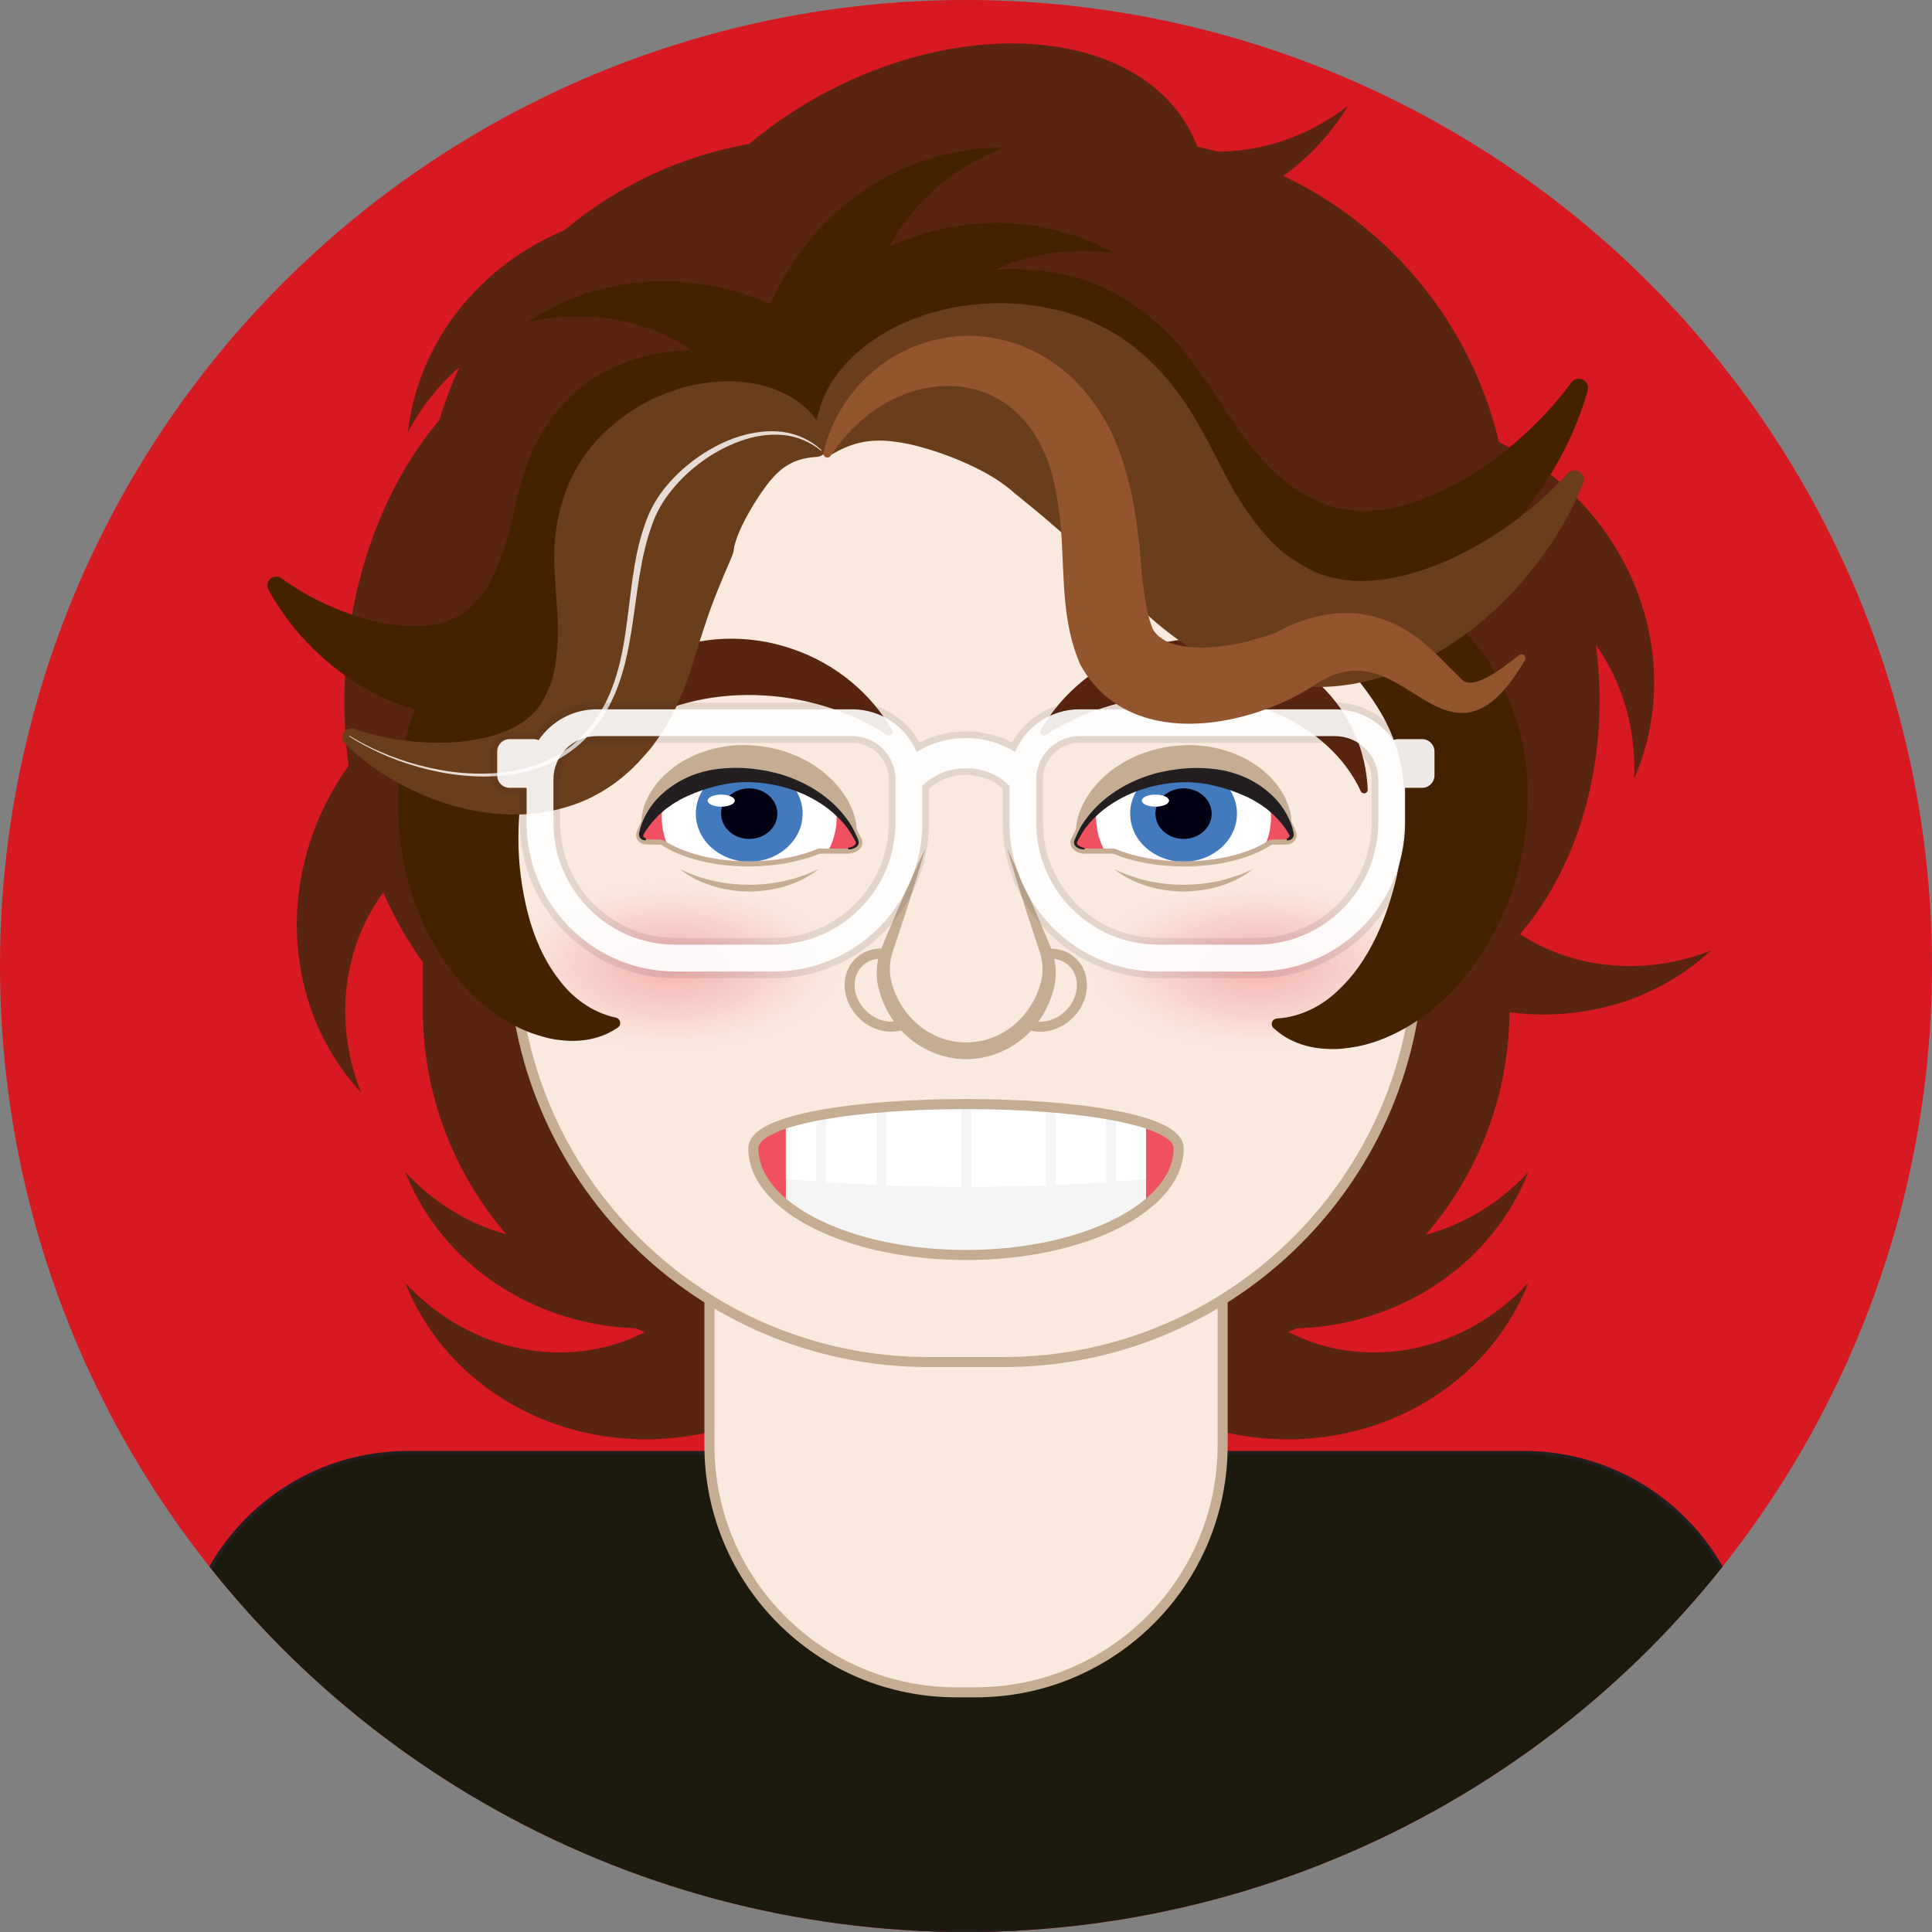 <?xml version="1.0" encoding="utf-8"?>
<!-- Generator: Adobe Illustrator 25.1.0, SVG Export Plug-In . SVG Version: 6.00 Build 0)  -->
<svg version="1.1" xmlns="http://www.w3.org/2000/svg" xmlns:xlink="http://www.w3.org/1999/xlink" x="0px" y="0px"
	 viewBox="0 0 576 576" style="enable-background:new 0 0 576 576;" xml:space="preserve">
<rect x="0" y="0" width="576" height="576" fill="#808080" stroke="none"/>
<style type="text/css">
	.st0{fill:#D71921;}
	.st1{fill:#5A2510;}
	.st2{clip-path:url(#SVGID_2_);fill:#1C1A0D;stroke:#231F20;stroke-miterlimit:10;}
	.st3{fill:#F9E9DE;stroke:#C5AD94;stroke-width:3;stroke-miterlimit:10;}
	.st4{fill:#F05161;}
	.st5{clip-path:url(#SVGID_4_);fill:#F5F5F6;}
	.st6{opacity:0.35;fill:url(#SVGID_5_);}
	.st7{opacity:0.35;fill:url(#SVGID_6_);}
	.st8{fill:#C5AD94;}
	.st9{fill:none;stroke:#C5AD94;stroke-width:3;stroke-miterlimit:10;}
	.st10{fill:#F9E9DE;}
	.st11{clip-path:url(#SVGID_8_);fill:#FFFFFF;}
	.st12{clip-path:url(#SVGID_10_);fill:#4379BD;}
	.st13{fill:#000012;}
	.st14{fill:#FFFFFF;}
	.st15{fill:#231F20;}
	.st16{clip-path:url(#SVGID_12_);fill:#FFFFFF;}
	.st17{clip-path:url(#SVGID_14_);fill:#4379BD;}
	.st18{fill:none;}
	.st19{clip-path:url(#SVGID_16_);}
	.st20{fill:none;stroke:#F5F5F6;stroke-width:3;stroke-miterlimit:10;}
	.st21{fill:#442200;}
	.st22{fill:#6A3D1B;}
	.st23{fill:#E6DBD5;}
	.st24{opacity:0.9;}
	.st25{opacity:0.1;}
	.st26{fill:#92552E;}
</style>
<g id="Layer_1">
	<circle class="st0" cx="288" cy="288" r="288"/>
</g>
<g id="Hair_Backing_Flat">
	<path class="st1" d="M483.92,287.99c-8.59-0.27-16.78-2.31-23.96-5.7c-2.38-1.12-4.63-2.4-6.77-3.79
		c14.53-16.94,23.71-41.87,23.71-69.66c0-5.67-0.38-11.21-1.11-16.6c2.91,4.12,5.38,8.71,7.26,13.66
		c3.06,8.02,4.55,17.01,4.14,26.26c3.73-8.46,5.88-18,5.97-27.92c0.11-9.92-1.84-20.18-5.88-29.95
		c-4.05-9.76-10.21-19.01-18.25-26.89c-6.32-6.21-13.84-11.51-22.13-15.61c-8.32-35.15-32.36-64.22-64.3-79.36
		c8.01-5.77,14.54-12.99,19.29-20.88c-7.33,5.66-15.53,9.61-23.86,11.73c-5.03,1.29-10.1,1.9-15.05,1.92
		c-1.99-0.54-3.99-1.02-6.02-1.46c-0.52-1.35-1.08-2.69-1.74-4c-15.05-29.66-62.95-35.59-106.98-13.25
		c-9.25,4.7-17.58,10.27-24.86,16.42c-20.75,3.66-39.62,12.74-55.11,25.73c-6.4,2.69-12.33,6.12-17.64,10.17
		c-8.41,6.4-15.25,14.3-20.14,22.93c-4.91,8.62-7.85,17.95-8.88,27.14c3.99-7.61,9.28-14.17,15.35-19.4
		c-2.35,5.06-4.35,10.32-5.97,15.73c-17.36,20.61-28.3,50.61-28.3,84.01c0,6.51,0.42,12.88,1.22,19.09
		c-2.59,3.63-4.88,7.43-6.82,11.33c-5.03,10.07-7.82,20.83-8.46,31.37c-0.64,10.55,0.89,20.89,4.23,30.23
		c3.33,9.35,8.48,17.66,14.77,24.44c-3.41-8.61-4.94-17.59-4.67-26.17c0.26-8.59,2.28-16.78,5.66-23.97c1.6-3.4,3.5-6.57,5.64-9.47
		c3.32,7.54,7.29,14.53,11.79,20.82v13.94c0,25.65,9.37,49.1,24.87,67.14c-2.86-0.79-5.7-1.79-8.49-3.02
		c-7.86-3.46-15.3-8.71-21.6-15.5c3.4,8.6,8.68,16.83,15.68,23.87c6.98,7.04,15.65,12.87,25.45,16.85
		c8.51,3.46,17.87,5.5,27.56,5.85c0.9,0.38,1.81,0.74,2.72,1.09c-1.14,0.59-2.3,1.16-3.5,1.68c-6.67,2.88-14.29,4.47-22.24,4.42
		c-7.94-0.05-16.21-1.76-24.07-5.23c-7.86-3.46-15.3-8.71-21.6-15.5c3.4,8.6,8.68,16.83,15.68,23.87
		c6.98,7.04,15.65,12.87,25.45,16.85c9.79,3.98,20.7,6.09,31.95,5.9c11.25-0.17,22.82-2.7,33.65-7.51l-6.91-10.98
		c20.53,11.23,43.35,17.51,67.41,17.51c24.27,0,47.29-6.39,67.96-17.81l-7.11,11.29c10.84,4.81,22.41,7.34,33.65,7.51
		c11.25,0.19,22.17-1.93,31.95-5.9c9.79-3.98,18.46-9.81,25.45-16.85c7-7.04,12.28-15.27,15.68-23.87
		c-6.3,6.79-13.74,12.04-21.6,15.5c-7.86,3.47-16.12,5.17-24.07,5.23c-7.95,0.05-15.57-1.54-22.24-4.42
		c-1.25-0.54-2.46-1.14-3.65-1.76c0.83-0.32,1.66-0.65,2.48-0.99c9.83-0.31,19.33-2.37,27.95-5.87c9.79-3.98,18.46-9.81,25.45-16.85
		c7-7.04,12.28-15.27,15.68-23.87c-6.3,6.79-13.74,12.04-21.6,15.5c-2.95,1.3-5.95,2.35-8.97,3.17
		c15.38-17.84,24.75-41.01,24.97-66.36c1.78,0.23,3.57,0.43,5.34,0.54c10.55,0.65,20.89-0.85,30.23-4.18
		c9.35-3.31,17.68-8.45,24.46-14.73C501.48,286.76,492.51,288.28,483.92,287.99z"/>
</g>
<g id="Layer_2">
	<g>
		<defs>
			<circle id="SVGID_1_" cx="288" cy="288" r="288"/>
		</defs>
		<clipPath id="SVGID_2_">
			<use xlink:href="#SVGID_1_"  style="overflow:visible;"/>
		</clipPath>
		<path class="st2" d="M121.65,433.08h332.69c37.36,0,67.65,30.29,67.65,67.65v7.62c0,37.36-30.29,67.65-67.65,67.65H121.65
			C84.29,576,54,545.71,54,508.35v-7.62C54,463.37,84.29,433.08,121.65,433.08z"/>
	</g>
	<path class="st3" d="M290.9,504.54h-5.79c-40.65,0-73.6-32.95-73.6-73.6v-56.36h153v56.36C364.5,471.59,331.55,504.54,290.9,504.54
		z"/>
	<path class="st3" d="M299.15,406.08h-22.31c-68.4,0-123.85-55.45-123.85-123.85v-82.79c0-74.31,60.24-134.55,134.55-134.55h0.91
		c74.31,0,134.55,60.24,134.55,134.55v82.79C423,350.63,367.55,406.08,299.15,406.08z"/>
	<g>
		<path class="st4" d="M351.4,342.34c0,17.57-28.39,31.82-63.4,31.82s-63.4-14.25-63.4-31.82
			C224.6,324.77,351.4,324.77,351.4,342.34z"/>
	</g>
	<g>
		<defs>
			<path id="SVGID_3_" d="M351.4,342.34c0,17.57-28.39,31.82-63.4,31.82s-63.4-14.25-63.4-31.82
				C224.6,324.77,351.4,324.77,351.4,342.34z"/>
		</defs>
		<clipPath id="SVGID_4_">
			<use xlink:href="#SVGID_3_"  style="overflow:visible;"/>
		</clipPath>
		<rect x="234.3" y="326.55" class="st5" width="107.39" height="51.07"/>
	</g>
	<path class="st1" d="M235.92,208.25c10.72,1.76,20.43,5.6,28.53,10.86c0.94,0.61,2.08-0.45,1.52-1.43
		c-6.21-10.8-16.53-19.66-29.68-24.19c-27.37-9.42-56.64,3.51-65.37,28.88c-1.48,4.3-2.27,8.68-2.44,13.03
		c-0.04,1.17,1.55,1.57,2.05,0.5C179.95,215.49,206.86,203.47,235.92,208.25z"/>
	<path class="st1" d="M340.32,208.25c-10.72,1.76-20.43,5.6-28.53,10.86c-0.94,0.61-2.08-0.45-1.52-1.43
		c6.21-10.8,16.53-19.66,29.68-24.19c27.37-9.42,56.64,3.51,65.37,28.88c1.48,4.3,2.27,8.68,2.44,13.03
		c0.04,1.17-1.55,1.57-2.05,0.5C396.28,215.49,369.37,203.47,340.32,208.25z"/>
	
		<radialGradient id="SVGID_5_" cx="200.135" cy="288.03" r="51.282" gradientTransform="matrix(1 0 0 0.5 0 144.015)" gradientUnits="userSpaceOnUse">
		<stop  offset="0" style="stop-color:#F05161"/>
		<stop  offset="0.402" style="stop-color:#F05363;stop-opacity:0.598"/>
		<stop  offset="0.547" style="stop-color:#F15A69;stop-opacity:0.453"/>
		<stop  offset="0.651" style="stop-color:#F26574;stop-opacity:0.349"/>
		<stop  offset="0.734" style="stop-color:#F37683;stop-opacity:0.266"/>
		<stop  offset="0.806" style="stop-color:#F58C97;stop-opacity:0.194"/>
		<stop  offset="0.869" style="stop-color:#F7A8B0;stop-opacity:0.131"/>
		<stop  offset="0.926" style="stop-color:#FAC8CD;stop-opacity:0.073"/>
		<stop  offset="0.977" style="stop-color:#FDECEE;stop-opacity:0.023"/>
		<stop  offset="1" style="stop-color:#FFFFFF;stop-opacity:0"/>
	</radialGradient>
	<ellipse class="st6" cx="200.14" cy="288.03" rx="54" ry="28.53"/>
	
		<radialGradient id="SVGID_6_" cx="375.135" cy="288.03" r="51.282" gradientTransform="matrix(1 0 0 0.5 0 144.015)" gradientUnits="userSpaceOnUse">
		<stop  offset="0" style="stop-color:#F05161"/>
		<stop  offset="0.402" style="stop-color:#F05363;stop-opacity:0.598"/>
		<stop  offset="0.547" style="stop-color:#F15A69;stop-opacity:0.453"/>
		<stop  offset="0.651" style="stop-color:#F26574;stop-opacity:0.349"/>
		<stop  offset="0.734" style="stop-color:#F37683;stop-opacity:0.266"/>
		<stop  offset="0.806" style="stop-color:#F58C97;stop-opacity:0.194"/>
		<stop  offset="0.869" style="stop-color:#F7A8B0;stop-opacity:0.131"/>
		<stop  offset="0.926" style="stop-color:#FAC8CD;stop-opacity:0.073"/>
		<stop  offset="0.977" style="stop-color:#FDECEE;stop-opacity:0.023"/>
		<stop  offset="1" style="stop-color:#FFFFFF;stop-opacity:0"/>
	</radialGradient>
	<ellipse class="st7" cx="375.14" cy="288.03" rx="54" ry="28.53"/>
	<g>
		<path class="st8" d="M191.23,246.54c-0.15-1.8,0.05-3.66,0.6-5.42c0.13-0.45,0.24-0.91,0.41-1.35l0.55-1.29
			c0.36-0.89,0.84-1.69,1.33-2.51c2-3.26,4.84-5.99,8.03-8.13c6.44-4.26,14.29-6.1,21.86-5.63c7.58,0.43,15.03,2.98,21.04,7.63
			c1.48,1.18,2.88,2.45,4.14,3.85c1.26,1.41,2.37,2.93,3.33,4.52c0.93,1.63,1.69,3.31,2.25,5.09c0.55,1.86,0.7,3.57,0.72,5.4
			c-1.41-1.11-2.72-2.34-3.96-3.22c-1.32-0.9-2.64-1.76-3.96-2.5c-2.66-1.48-5.31-2.66-8.01-3.59c-5.36-1.87-10.86-2.89-16.33-3.21
			c-5.47-0.35-10.93,0.15-16.3,1.54c-2.69,0.7-5.34,1.69-7.96,3.07C196.37,242.2,193.79,244,191.23,246.54z"/>
	</g>
	<g>
		
			<ellipse transform="matrix(0.707 -0.707 0.707 0.707 -131.338 273.328)" class="st9" cx="264.27" cy="295.2" rx="10.12" ry="11.63"/>
		
			<ellipse transform="matrix(0.707 -0.707 0.707 0.707 -117.436 306.891)" class="st9" cx="311.73" cy="295.2" rx="11.63" ry="10.12"/>
		<g>
			<path class="st10" d="M300.28,252.97l11.33,30.06c1.29,3.41,1.56,7.17,0.67,10.72c-2.83,11.25-12.59,19.55-24.2,19.55h0
				c-11.61,0-21.37-8.3-24.2-19.55c-0.89-3.55-0.61-7.31,0.67-10.72l11.33-30.06"/>
			<path class="st8" d="M300.28,252.97c2.76,5.77,5.32,11.63,7.89,17.47l3.76,8.81l0.93,2.2l0.46,1.12c0.16,0.4,0.31,0.82,0.45,1.23
				c0.54,1.66,0.87,3.4,0.97,5.17c0.09,1.76-0.05,3.56-0.44,5.3c-0.22,0.83-0.43,1.66-0.7,2.48c-0.31,0.8-0.55,1.63-0.92,2.41
				c-1.37,3.16-3.32,6.09-5.74,8.6c-4.84,5.01-11.81,7.99-18.86,8.03c-7.05-0.03-14.01-3.02-18.87-8.02
				c-2.42-2.5-4.36-5.44-5.74-8.6c-0.37-0.78-0.61-1.61-0.92-2.41c-0.27-0.82-0.48-1.65-0.7-2.48c-0.39-1.75-0.53-3.54-0.44-5.31
				c0.1-1.77,0.43-3.51,0.97-5.17c0.14-0.41,0.28-0.83,0.45-1.23l0.46-1.12l0.93-2.21l3.76-8.81c2.57-5.85,5.13-11.7,7.89-17.47
				c-1.73,6.16-3.67,12.25-5.6,18.34l-2.99,9.1l-0.76,2.27l-0.38,1.12c-0.11,0.34-0.21,0.69-0.31,1.04
				c-0.36,1.4-0.54,2.83-0.53,4.25c0.01,1.42,0.22,2.83,0.6,4.17c0.24,0.7,0.43,1.41,0.69,2.09c0.29,0.67,0.52,1.37,0.86,2.02
				c1.27,2.64,3,5.04,5.08,7.05c4.14,4.06,9.8,6.41,15.53,6.38c5.73,0.04,11.39-2.32,15.53-6.38c2.09-2.01,3.82-4.41,5.08-7.05
				c0.35-0.65,0.57-1.35,0.86-2.02c0.26-0.69,0.44-1.4,0.69-2.09c0.39-1.35,0.59-2.75,0.6-4.18c0.01-1.42-0.17-2.86-0.53-4.25
				c-0.1-0.35-0.19-0.7-0.31-1.04l-0.38-1.12l-0.75-2.27l-2.99-9.1C303.95,265.22,302.01,259.14,300.28,252.97z"/>
		</g>
	</g>
	<g>
		<g>
			<path class="st4" d="M223.26,257.57c-10.24,0-19.62-2.32-25.73-6.36c-0.12-0.08-0.27-0.12-0.44-0.13l-4.53-0.08
				c-0.74-0.01-1.42-0.37-1.82-0.95c-0.36-0.53-0.44-1.17-0.23-1.77c0.43-1.18,0.98-2.33,1.61-3.44c5.15-8.94,16.3-14.5,29.09-14.5
				c3.21,0,6.45,0.36,9.63,1.07c9.56,2.13,17.84,7.34,22.72,14.28l0.13,0.19c0.88,1.27,2.01,3.56,2.45,4.49
				c0.38,0.78,0.19,1.71-0.46,2.3c-0.76,0.69-1.77,1.07-2.84,1.07h-8.52c-0.11,0-0.22,0.02-0.32,0.07
				C238.26,256.24,230.88,257.57,223.26,257.57z"/>
			<path class="st8" d="M221.23,231.1c3.1,0,6.28,0.34,9.47,1.05c9.78,2.18,17.66,7.42,22.27,13.98c0.04,0.06,0.09,0.12,0.13,0.18
				c0.81,1.17,1.87,3.3,2.39,4.39c0.23,0.48,0.12,1.05-0.29,1.42c-0.59,0.54-1.42,0.88-2.33,0.88h-8.52c-0.21,0-0.42,0.04-0.61,0.12
				c-5.5,2.3-12.65,3.7-20.48,3.7c-10.39,0-19.6-2.45-25.31-6.24c-0.24-0.16-0.54-0.25-0.84-0.25l-4.53-0.08
				c-0.97-0.02-1.66-0.88-1.35-1.71c0.42-1.15,0.95-2.26,1.56-3.32C197.81,236.52,208.85,231.1,221.23,231.1 M221.23,229.6
				L221.23,229.6c-13.06,0-24.45,5.7-29.74,14.87c-0.66,1.14-1.22,2.33-1.67,3.55c-0.3,0.82-0.19,1.72,0.31,2.45
				c0.54,0.78,1.44,1.26,2.42,1.28l4.53,0.08c6.26,4.12,15.79,6.49,26.18,6.49c7.72,0,15.2-1.35,21.06-3.81l8.55-0.01
				c1.26,0,2.44-0.45,3.34-1.27c0.9-0.82,1.15-2.09,0.63-3.18c-0.45-0.94-1.6-3.27-2.51-4.59l-0.13-0.19
				c-4.98-7.09-13.43-12.41-23.17-14.58C227.79,229.97,224.49,229.6,221.23,229.6L221.23,229.6z"/>
		</g>
		<g>
			<defs>
				<path id="SVGID_7_" d="M255.49,250.7c0.23,0.48,0.12,1.05-0.29,1.42c-0.59,0.54-1.42,0.88-2.33,0.88h-8.52
					c-0.21,0-0.42,0.04-0.61,0.12c-5.5,2.3-12.65,3.7-20.48,3.7c-10.39,0-19.6-2.45-25.31-6.24c-0.24-0.16-0.54-0.25-0.84-0.25
					l-4.53-0.08c-0.97-0.02-1.66-0.88-1.35-1.71c0.42-1.15,0.95-2.26,1.56-3.32c6.27-10.89,21.97-16.62,37.91-13.07
					c9.78,2.18,17.66,7.42,22.27,13.98c0.04,0.06,0.09,0.12,0.13,0.18C253.9,247.48,254.97,249.62,255.49,250.7z"/>
			</defs>
			<clipPath id="SVGID_8_">
				<use xlink:href="#SVGID_7_"  style="overflow:visible;"/>
			</clipPath>
			<ellipse class="st11" cx="223.37" cy="243.69" rx="26.08" ry="23.08"/>
		</g>
		<g>
			<defs>
				<path id="SVGID_9_" d="M255.49,250.7c0.23,0.48,0.12,1.05-0.29,1.42c-0.59,0.54-1.42,0.88-2.33,0.88h-8.52
					c-0.21,0-0.42,0.04-0.61,0.12c-5.5,2.3-12.65,3.7-20.48,3.7c-10.39,0-19.6-2.45-25.31-6.24c-0.24-0.16-0.54-0.25-0.84-0.25
					l-4.53-0.08c-0.97-0.02-1.66-0.88-1.35-1.71c0.42-1.15,0.95-2.26,1.56-3.32c6.27-10.89,21.97-16.62,37.91-13.07
					c9.78,2.18,17.66,7.42,22.27,13.98c0.04,0.06,0.09,0.12,0.13,0.18C253.9,247.48,254.97,249.62,255.49,250.7z"/>
			</defs>
			<clipPath id="SVGID_10_">
				<use xlink:href="#SVGID_9_"  style="overflow:visible;"/>
			</clipPath>
			<ellipse class="st12" cx="223.37" cy="242.58" rx="15.92" ry="14.33"/>
		</g>
		<ellipse class="st13" cx="223.37" cy="242.58" rx="8.38" ry="7.54"/>
		<ellipse class="st14" cx="215.02" cy="238.7" rx="4.05" ry="1.8"/>
		<g>
			<path class="st15" d="M192.58,250.5c-0.51,0.08-1.11-0.06-1.56-0.49c-0.22-0.22-0.39-0.51-0.47-0.84
				c-0.09-0.31-0.03-0.76,0.03-0.99c0.18-0.91,0.45-1.81,0.77-2.7c0.69-1.75,1.59-3.44,2.69-5c2.21-3.14,5.25-5.63,8.56-7.54
				c3.33-1.88,7.02-3.07,10.75-3.6c3.74-0.5,7.51-0.55,11.2-0.12c1.84,0.22,3.68,0.49,5.48,0.93c1.81,0.37,3.58,0.93,5.31,1.55
				c3.46,1.28,6.76,2.99,9.73,5.15c2.98,2.15,5.61,4.77,7.72,7.74c0.51,0.75,1.05,1.51,1.46,2.33c0.42,0.81,0.81,1.62,1.17,2.44
				c0.19,0.43,0.35,0.78,0.54,1.27c0.2,0.58,0.03,1.26-0.39,1.66c-0.77,0.7-1.75,0.99-2.7,0.94v-0.5c0.82-0.04,1.63-0.42,2.12-0.97
				c0.2-0.24,0.23-0.56,0.1-0.81l-0.62-1.12c-0.43-0.77-0.88-1.53-1.35-2.25c-0.45-0.73-1-1.37-1.56-2.05
				c-2.26-2.62-4.94-4.85-7.89-6.6c-5.87-3.57-12.68-5.38-19.43-5.72c-3.38-0.13-6.77,0.21-10.01,0.99
				c-3.24,0.76-6.37,1.8-9.35,3.17c-0.76,0.31-1.46,0.73-2.2,1.09c-0.72,0.39-1.39,0.86-2.11,1.27c-0.68,0.46-1.34,0.94-2.01,1.42
				c-0.6,0.55-1.27,1.05-1.88,1.61c-1.19,1.15-2.32,2.38-3.33,3.75c-0.51,0.68-0.96,1.41-1.4,2.16c-0.11,0.18-0.14,0.18-0.17,0.31
				c-0.03,0.1-0.02,0.23,0.04,0.37c0.1,0.27,0.39,0.53,0.76,0.62L192.58,250.5z"/>
		</g>
	</g>
	<g>
		<path class="st8" d="M384.99,246.54c-2.56-2.54-5.14-4.34-7.74-5.74c-2.62-1.38-5.26-2.38-7.96-3.07
			c-5.37-1.4-10.83-1.89-16.3-1.54c-5.47,0.32-10.97,1.34-16.33,3.21c-2.7,0.93-5.35,2.12-8.01,3.59c-1.33,0.74-2.64,1.6-3.96,2.5
			c-1.25,0.88-2.55,2.11-3.96,3.22c0.03-1.83,0.17-3.54,0.72-5.4c0.56-1.79,1.31-3.46,2.25-5.09c0.96-1.59,2.07-3.12,3.33-4.52
			c1.26-1.4,2.66-2.67,4.14-3.85c6-4.65,13.46-7.2,21.04-7.63c7.57-0.46,15.43,1.38,21.86,5.63c3.19,2.14,6.03,4.88,8.03,8.13
			c0.49,0.82,0.97,1.62,1.33,2.51l0.55,1.29c0.17,0.44,0.28,0.9,0.41,1.35C384.94,242.88,385.14,244.75,384.99,246.54z"/>
	</g>
	<g>
		<g>
			<path class="st4" d="M352.97,257.57c-7.62,0-15-1.33-20.77-3.76c-0.1-0.04-0.21-0.06-0.32-0.06h-8.52
				c-1.07,0-2.08-0.38-2.83-1.07c-0.65-0.59-0.83-1.52-0.46-2.3c0.44-0.92,1.57-3.21,2.45-4.49l0.08-0.12
				c4.92-7.01,13.21-12.21,22.77-14.34c3.18-0.71,6.42-1.07,9.63-1.07c12.79,0,23.93,5.55,29.09,14.5c0.63,1.1,1.18,2.26,1.61,3.44
				c0.22,0.59,0.14,1.24-0.23,1.77c-0.4,0.58-1.08,0.94-1.82,0.95l-4.53,0.08c-0.16,0-0.32,0.05-0.44,0.13
				C372.59,255.25,363.22,257.57,352.97,257.57z"/>
			<path class="st8" d="M355.01,231.1c12.37,0,23.42,5.41,28.44,14.12c0.61,1.06,1.13,2.17,1.56,3.32c0.31,0.83-0.38,1.69-1.35,1.71
				l-4.53,0.08c-0.3,0.01-0.6,0.09-0.84,0.25c-5.71,3.78-14.92,6.24-25.31,6.24c-7.83,0-14.98-1.39-20.48-3.7
				c-0.19-0.08-0.4-0.12-0.61-0.12h-8.52c-0.91,0-1.74-0.34-2.33-0.88c-0.41-0.37-0.52-0.94-0.29-1.42
				c0.52-1.09,1.59-3.22,2.39-4.39c0.04-0.06,0.08-0.12,0.13-0.18c4.61-6.56,12.49-11.79,22.27-13.98
				C348.73,231.44,351.91,231.1,355.01,231.1 M355.01,229.6c-3.27,0-6.56,0.37-9.8,1.09c-9.74,2.17-18.19,7.49-23.17,14.58
				c-0.05,0.07-0.1,0.14-0.14,0.21c-0.9,1.3-2.05,3.63-2.5,4.58c-0.52,1.08-0.27,2.36,0.63,3.18c0.9,0.82,2.08,1.27,3.34,1.27h8.52
				c5.9,2.47,13.38,3.82,21.09,3.82c10.39,0,19.92-2.36,26.14-6.48l4.56-0.08c0.98-0.02,1.89-0.49,2.42-1.28
				c0.5-0.73,0.61-1.63,0.31-2.45c-0.45-1.22-1.01-2.41-1.67-3.55C379.46,235.3,368.06,229.6,355.01,229.6L355.01,229.6z"/>
		</g>
		<g>
			<defs>
				<path id="SVGID_11_" d="M320.75,250.7c-0.23,0.48-0.12,1.05,0.29,1.42c0.59,0.54,1.42,0.88,2.33,0.88h8.52
					c0.21,0,0.42,0.04,0.61,0.12c5.5,2.3,12.65,3.7,20.48,3.7c10.39,0,19.6-2.45,25.31-6.24c0.24-0.16,0.54-0.25,0.84-0.25
					l4.53-0.08c0.97-0.02,1.66-0.88,1.35-1.71c-0.42-1.15-0.95-2.26-1.56-3.32c-6.27-10.89-21.97-16.62-37.91-13.07
					c-9.78,2.18-17.66,7.42-22.27,13.98c-0.04,0.06-0.09,0.12-0.13,0.18C322.33,247.48,321.27,249.62,320.75,250.7z"/>
			</defs>
			<clipPath id="SVGID_12_">
				<use xlink:href="#SVGID_11_"  style="overflow:visible;"/>
			</clipPath>
			<ellipse class="st16" cx="352.86" cy="243.69" rx="26.08" ry="23.08"/>
		</g>
		<g>
			<defs>
				<path id="SVGID_13_" d="M320.75,250.7c-0.23,0.48-0.12,1.05,0.29,1.42c0.59,0.54,1.42,0.88,2.33,0.88h8.52
					c0.21,0,0.42,0.04,0.61,0.12c5.5,2.3,12.65,3.7,20.48,3.7c10.39,0,19.6-2.45,25.31-6.24c0.24-0.16,0.54-0.25,0.84-0.25
					l4.53-0.08c0.97-0.02,1.66-0.88,1.35-1.71c-0.42-1.15-0.95-2.26-1.56-3.32c-6.27-10.89-21.97-16.62-37.91-13.07
					c-9.78,2.18-17.66,7.42-22.27,13.98c-0.04,0.06-0.09,0.12-0.13,0.18C322.33,247.48,321.27,249.62,320.75,250.7z"/>
			</defs>
			<clipPath id="SVGID_14_">
				<use xlink:href="#SVGID_13_"  style="overflow:visible;"/>
			</clipPath>
			<ellipse class="st17" cx="352.86" cy="242.58" rx="15.92" ry="14.33"/>
		</g>
		<ellipse class="st13" cx="352.86" cy="242.58" rx="8.38" ry="7.54"/>
		<g>
			<path class="st15" d="M383.65,250c0.38-0.09,0.66-0.35,0.76-0.62c0.05-0.13,0.06-0.26,0.04-0.37c-0.03-0.13-0.06-0.13-0.17-0.31
				c-0.44-0.75-0.89-1.48-1.4-2.16c-1.01-1.37-2.14-2.61-3.33-3.75c-0.6-0.56-1.28-1.06-1.88-1.61c-0.67-0.48-1.33-0.97-2.01-1.42
				c-0.72-0.41-1.38-0.88-2.11-1.27c-0.74-0.36-1.44-0.78-2.2-1.09c-2.98-1.37-6.11-2.41-9.35-3.17c-3.24-0.78-6.62-1.13-10.01-0.99
				c-6.75,0.33-13.56,2.15-19.43,5.72c-2.95,1.75-5.63,3.98-7.89,6.6c-0.55,0.68-1.11,1.32-1.56,2.05
				c-0.47,0.73-0.91,1.49-1.35,2.25l-0.62,1.12c-0.12,0.25-0.09,0.57,0.1,0.81c0.49,0.56,1.3,0.94,2.12,0.97v0.5
				c-0.95,0.04-1.93-0.24-2.7-0.94c-0.42-0.4-0.59-1.08-0.39-1.66c0.19-0.49,0.35-0.85,0.54-1.27c0.37-0.82,0.75-1.63,1.17-2.44
				c0.42-0.82,0.95-1.59,1.46-2.33c2.12-2.97,4.75-5.59,7.72-7.74c2.98-2.15,6.27-3.86,9.73-5.15c1.74-0.62,3.5-1.18,5.31-1.55
				c1.8-0.44,3.63-0.71,5.48-0.93c3.69-0.43,7.46-0.38,11.2,0.12c3.74,0.53,7.42,1.72,10.75,3.6c3.31,1.9,6.35,4.39,8.56,7.54
				c1.11,1.56,2.01,3.25,2.69,5c0.31,0.89,0.59,1.79,0.77,2.7c0.06,0.23,0.12,0.67,0.03,0.99c-0.08,0.34-0.25,0.63-0.47,0.84
				c-0.45,0.43-1.05,0.57-1.56,0.49L383.65,250z"/>
		</g>
		<ellipse class="st14" cx="344.48" cy="238.7" rx="4.05" ry="1.8"/>
	</g>
	<g>
		<path class="st8" d="M202.68,259.09c3.28,1.59,6.67,2.77,10.14,3.55c3.47,0.76,7.01,1.15,10.55,1.14
			c3.54,0.01,7.08-0.38,10.55-1.14c3.47-0.78,6.86-1.95,10.14-3.54c-2.84,2.3-6.21,3.96-9.74,5.05c-3.53,1.11-7.25,1.61-10.95,1.63
			c-3.7-0.02-7.42-0.53-10.95-1.64C208.9,263.04,205.52,261.39,202.68,259.09z"/>
	</g>
	<g>
		<path class="st8" d="M332.16,259.09c3.28,1.59,6.67,2.77,10.14,3.55c3.47,0.76,7.01,1.15,10.55,1.14
			c3.54,0.01,7.08-0.38,10.55-1.14c3.47-0.78,6.86-1.95,10.14-3.54c-2.84,2.3-6.21,3.96-9.74,5.05c-3.53,1.11-7.25,1.61-10.95,1.63
			c-3.7-0.02-7.42-0.53-10.95-1.64C338.37,263.04,335,261.39,332.16,259.09z"/>
	</g>
	<path class="st18" d="M351.4,342.34c0,17.57-28.39,31.82-63.4,31.82s-63.4-14.25-63.4-31.82
		C224.6,324.77,351.4,324.77,351.4,342.34z"/>
	<g>
		<defs>
			<path id="SVGID_15_" d="M351.4,342.34c0,17.57-28.39,31.82-63.4,31.82s-63.4-14.25-63.4-31.82
				C224.6,324.77,351.4,324.77,351.4,342.34z"/>
		</defs>
		<clipPath id="SVGID_16_">
			<use xlink:href="#SVGID_15_"  style="overflow:visible;"/>
		</clipPath>
		<g class="st19">
			<path class="st14" d="M234.3,327.5v24c16.61,1.5,34.76,2.33,53.76,2.33c18.96,0,37.05-0.82,53.63-2.32V327.5H234.3z"/>
		</g>
	</g>
	<line class="st20" x1="288.07" y1="329.16" x2="288.07" y2="374.16"/>
	<line class="st20" x1="262.87" y1="330.13" x2="262.87" y2="371.56"/>
	<line class="st20" x1="244.87" y1="332.38" x2="244.87" y2="365.66"/>
	<line class="st20" x1="313.27" y1="330.14" x2="313.27" y2="371.53"/>
	<line class="st20" x1="331.27" y1="332.38" x2="331.27" y2="365.66"/>
	<path class="st9" d="M351.4,342.34c0,17.57-28.39,31.82-63.4,31.82s-63.4-14.25-63.4-31.82C224.6,324.77,351.4,324.77,351.4,342.34
		z"/>
</g>
<g id="Layer_7">
	<path class="st1" d="M150.8,197.44C147.3,47.13,360.69,5.45,415.75,144.59c3.66,7.82,16.77,56.6,5.46,53.71
		c-7.02-14.84-14.03-6.46-23.66-18.98c-46.34-63.75-141.77-74.99-199.52-20.82c-18.68,16.48-32.08,16.02-42.83,38.94
		C154.8,199.92,150.9,200.23,150.8,197.44z"/>
</g>
<g id="Layer_4_copy">
	<path class="st21" d="M472.36,113.43c-1.21-0.91-2.93-0.66-3.83,0.55l-0.05,0.07c-3.41,4.55-7.02,8.82-11.04,12.66
		c-3.94,3.89-8.14,7.44-12.5,10.61c-4.37,3.16-8.86,6-13.49,8.27c-4.6,2.31-9.27,4.15-13.87,5.26c-2.28,0.63-4.55,0.97-6.75,1.26
		c-1.1,0.06-2.19,0.23-3.25,0.2l-1.58,0.03l-1.55-0.08c-4.09-0.16-7.73-1.18-10.99-2.62l-2.84-1.32c-0.49-0.24-1.03-0.47-1.48-0.71
		l-1.22-0.71c-1.61-0.98-3.14-2.1-4.66-3.31c-3.05-2.47-6.03-5.48-9.09-9.12c-3.06-3.6-6.03-7.91-9.14-12.68
		c-3.14-4.78-6.42-10.01-10.65-15.37c-4.19-5.31-9.44-10.76-16.12-15.39c-0.83-0.57-1.67-1.11-2.51-1.65
		c-0.19-0.13-0.46-0.29-0.73-0.45l-0.8-0.47l-1.62-0.92c-2.16-1.16-4.38-2.21-6.53-3.02c-4.33-1.68-8.58-2.76-12.73-3.42
		c-5.8-0.88-11.44-1.03-16.94-0.59c2.97-1.35,6.09-2.5,9.34-3.38c8.28-2.28,17.36-2.89,26.53-1.6c-8.06-4.53-17.35-7.58-27.22-8.63
		c-9.86-1.06-20.27-0.11-30.37,2.98c-3.23,0.99-6.42,2.22-9.56,3.64c2.99-5.58,6.94-10.87,11.82-15.5
		c6.22-5.92,13.93-10.77,22.62-13.97c-9.25-0.17-18.88,1.53-28.06,5.28c-9.19,3.74-17.91,9.49-25.35,17
		c-6.74,6.8-12.41,15.05-16.51,24.32c-5.02-2.22-10.18-3.89-15.37-5.02c-10.33-2.24-20.78-2.32-30.52-0.45
		c-9.75,1.86-18.75,5.68-26.41,10.86c9.03-2.05,18.13-2.19,26.58-0.61c8.3,1.54,15.94,4.72,22.46,9.03
		c-2.16-0.01-4.32,0.1-6.47,0.34c-6.34,0.76-12.61,2.5-18.77,5.64c-3.08,1.57-6.12,3.51-9.07,6.02c-0.73,0.59-1.47,1.29-2.19,1.98
		c-0.73,0.68-1.43,1.4-2.11,2.17l-1.02,1.14c-0.33,0.37-0.52,0.64-0.78,0.97c-0.49,0.62-0.98,1.25-1.45,1.89
		c-3.77,5.09-6.35,10.51-7.94,15.39c-1.64,4.93-2.67,9.58-3.63,13.76c-0.94,4.15-1.91,7.9-3.08,11.17
		c-1.16,3.22-2.36,5.96-3.64,8.32c-0.34,0.54-0.63,1.17-0.96,1.72c-0.34,0.5-0.68,1.02-1.02,1.56c-0.14,0.28-0.4,0.52-0.62,0.78
		l-0.67,0.78c-0.44,0.55-0.91,1.05-1.39,1.55l-0.34,0.38l-0.29,0.3l-0.58,0.63c-0.43,0.34-0.82,0.81-1.3,1.13
		c-0.89,0.78-1.97,1.34-3.11,1.99c-2.34,1.16-5.21,2.04-8.45,2.34c-1.61,0.22-3.32,0.23-5.07,0.23c-1.75-0.07-3.56-0.2-5.39-0.47
		c-3.68-0.47-7.44-1.41-11.21-2.62c-3.77-1.22-7.52-2.77-11.19-4.63c-3.72-1.8-7.24-4.03-10.72-6.48l-0.09-0.06
		c-0.78-0.55-1.84-0.65-2.74-0.17c-1.27,0.68-1.74,2.26-1.06,3.53c4.35,8.09,10.39,15.44,17.73,21.65c3.66,3.14,7.69,5.95,12.1,8.42
		c4.18,2.33,8.73,4.28,13.71,5.69c-0.92,2.5-1.69,5-2.37,7.49c-0.35,1.45-0.67,2.92-0.97,4.37l-0.72,4.28l-0.08,0.54l-0.05,0.47
		l-0.1,0.94l-0.19,1.88c-0.13,1.25-0.21,2.51-0.28,3.76c-0.22,5.04-0.11,10.11,0.5,15.17c1.21,10.12,4.11,20.23,9.2,29.63
		c2.52,4.7,5.6,9.21,9.29,13.34c3.66,4.13,8,7.89,12.92,10.88c2.44,1.49,5.09,2.78,7.79,3.78c2.81,0.93,5.51,1.78,8.44,2.05
		c5.67,0.74,11.53-0.19,16.11-3.01l1.08-0.67c0.36-0.23,0.64-0.59,0.74-1.05c0.19-0.88-0.37-1.76-1.26-1.95
		c-7.02-1.51-13.07-5.9-17.27-11.74c-4.37-5.72-7.25-12.61-9.07-19.7c-1.76-7.13-2.74-14.51-2.73-21.92c0-3.7,0.21-7.41,0.61-11.1
		c0.19-1.84,0.46-3.69,0.75-5.51l0.5-2.67l0.63-2.63c1.7-7,4.9-13.46,9.43-19.12c4.51-5.71,10.22-10.62,15.87-15.8
		c5.69-5.14,11.51-10.39,16.76-16.21c5.2-5.87,9.94-12.18,13.82-18.96c0.2-0.35,0.27-0.77,0.16-1.19c-0.22-0.85-1.09-1.37-1.94-1.15
		l-1.33,0.34c-1.04,0.27-2.04,0.53-3.02,0.8c0.06-0.07,0.12-0.15,0.18-0.22c0.18-0.21,0.34-0.45,0.51-0.68l0.21-0.31
		c0.02-0.02,0.03-0.05,0.04-0.08c0.02-0.06,0.03-0.13,0.08-0.21c0.04-0.07,0.04-0.17,0.12-0.28c0.19-0.44,0.58-1.13,1.11-1.9
		c1.04-1.59,2.67-3.46,4.52-5.35c1.87-1.87,3.97-3.79,6.21-5.63c2.29-1.83,4.6-3.64,7.59-5.1c0.55-0.27,1.13-0.5,1.73-0.71
		c0.31,1.32,0.59,2.64,0.79,3.96l9.76-4.23l0.21,0.05c0.09,0.02,0.19,0.04,0.29,0.05c1.41,0.19,2.72-0.56,3.33-1.76l21.98-9.53
		c4.3-0.12,8.28,0.38,12.29,1.13c4.14,0.79,8.21,1.87,12.03,3.13c1.91,0.66,3.75,1.3,5.48,2.04c0.85,0.38,1.71,0.7,2.5,1.12
		c0.82,0.35,1.55,0.76,2.28,1.14c1.43,0.77,2.66,1.53,3.61,2.15c0.5,0.32,0.84,0.59,1.21,0.83l0.24,0.18
		c0.04,0.03,0.08,0.06,0.13,0.08c0.04,0.02,0.08,0.04,0.19,0.12c0.36,0.25,0.72,0.5,1.1,0.73c2.83,1.89,6.26,4.09,10.25,6.9
		c3.97,2.74,8.42,6.07,13.08,9.76c4.7,3.71,9.61,7.82,15.01,12.04c5.38,4.2,11.52,8.35,18.42,11.71c3.46,1.67,7.13,3.08,10.88,4.22
		l2.84,0.79c0.91,0.23,1.76,0.39,2.64,0.59c0.85,0.19,1.79,0.37,2.71,0.54c0.93,0.17,1.82,0.35,2.77,0.5
		c1.91,0.27,3.83,0.45,5.74,0.55c2.56,3.33,5.2,6.58,7.81,9.78l3.59,4.45c1.19,1.48,2.38,2.94,3.51,4.43
		c2.28,2.97,4.39,5.99,6.19,9.14c3.62,6.29,5.8,13.15,6.43,20.33l0.23,2.69l0.09,2.72c0.01,1.84,0,3.71-0.09,5.56
		c-0.16,3.71-0.52,7.4-1.08,11.06c-1.12,7.33-3.2,14.47-6.02,21.25c-2.87,6.74-6.77,13.11-11.96,18.1
		c-5.04,5.13-11.69,8.55-18.86,8.98c-0.43,0.03-0.85,0.22-1.15,0.58c-0.58,0.69-0.5,1.73,0.19,2.31l0.96,0.81
		c4.1,3.47,9.74,5.26,15.45,5.38c2.93,0.17,5.74-0.25,8.64-0.75c2.82-0.58,5.63-1.45,8.26-2.56c5.31-2.21,10.16-5.27,14.4-8.79
		c4.27-3.52,7.98-7.51,11.19-11.76c6.44-8.51,10.87-18.05,13.6-27.86c1.38-4.91,2.27-9.9,2.81-14.91c0.15-1.25,0.25-2.51,0.31-3.76
		l0.1-1.88l0.05-0.94l0.02-0.47l0.01-0.54c0.02-1.45-0.02-2.89-0.05-4.34c-0.07-1.48-0.18-2.98-0.29-4.46
		c-0.32-3.01-0.8-6.05-1.46-9.13c-0.72-3.05-1.61-6.11-2.7-9.09c-2.23-5.95-5.23-11.52-8.61-16.22c-0.85-1.13-1.7-2.29-2.56-3.38
		c-0.87-1.04-1.77-2.1-2.65-3.07c-1.75-1.96-3.58-3.71-5.34-5.31c-2.47-2.2-4.89-4.1-7.28-5.79c1.32-0.66,2.61-1.35,3.85-2.1
		c5.97-3.5,11.24-7.61,15.97-12.05c4.72-4.46,8.92-9.25,12.62-14.32c7.42-10.07,13.04-21.2,16.32-32.84
		C473.65,115.3,473.29,114.12,472.36,113.43z"/>
	<path class="st22" d="M471.28,140.92c-1.11-1.02-2.84-0.95-3.87,0.16l-0.06,0.07c-3.85,4.18-7.88,8.07-12.26,11.48
		c-4.31,3.47-8.85,6.58-13.51,9.3c-4.67,2.7-9.42,5.08-14.26,6.87c-4.81,1.83-9.64,3.2-14.33,3.84c-2.33,0.39-4.62,0.51-6.84,0.57
		c-1.1-0.05-2.2,0.01-3.25-0.13l-1.58-0.13l-1.53-0.24c-4.05-0.58-7.57-1.96-10.67-3.72l-2.69-1.6c-0.47-0.29-0.98-0.58-1.4-0.86
		l-1.14-0.82c-1.5-1.14-2.91-2.4-4.3-3.76c-2.79-2.76-5.44-6.06-8.12-9.99c-2.69-3.89-5.2-8.48-7.82-13.54
		c-2.64-5.07-5.38-10.61-9.04-16.37c-3.63-5.71-8.31-11.66-14.48-16.94c-0.76-0.65-1.55-1.27-2.33-1.9
		c-0.18-0.14-0.42-0.33-0.68-0.52l-0.75-0.55l-1.52-1.08c-2.03-1.37-4.13-2.64-6.19-3.66c-4.14-2.1-8.25-3.61-12.32-4.69
		c-8.13-2.09-16.09-2.7-23.89-2.12c-7.8,0.61-15.48,2.37-22.79,5.62c-1.82,0.77-3.62,1.74-5.37,2.69l-2.6,1.59
		c-0.85,0.52-1.7,1.16-2.52,1.74c-3.3,2.42-6.38,5.25-8.96,8.52c-3.42,4.29-5.84,9.45-6.68,14.58c-2.22-3.14-5.4-5.84-9.03-7.69
		c-6.16-3.14-13.2-4.25-19.7-3.9c-6.58,0.3-12.82,1.94-18.67,4.5c-5.82,2.61-11.29,6.15-16.23,10.98c-2.47,2.41-4.8,5.18-6.87,8.45
		c-0.53,0.78-1.02,1.67-1.5,2.54c-0.49,0.86-0.95,1.76-1.36,2.7l-0.63,1.39c-0.2,0.45-0.3,0.76-0.46,1.15
		c-0.28,0.74-0.56,1.49-0.82,2.24c-2.08,5.98-2.92,11.93-2.99,17.06c-0.1,5.19,0.31,9.94,0.64,14.22c0.34,4.24,0.53,8.11,0.39,11.58
		c-0.15,3.42-0.48,6.39-0.99,9.02c-0.16,0.62-0.25,1.3-0.4,1.93c-0.18,0.58-0.35,1.17-0.51,1.79c-0.05,0.31-0.22,0.61-0.36,0.93
		l-0.41,0.94c-0.26,0.65-0.56,1.27-0.86,1.89l-0.21,0.47l-0.19,0.37l-0.37,0.77c-0.31,0.45-0.54,1.02-0.9,1.47
		c-0.62,1.01-1.48,1.87-2.38,2.82c-1.89,1.8-4.36,3.5-7.37,4.75c-1.47,0.69-3.1,1.21-4.78,1.73c-1.7,0.45-3.45,0.87-5.29,1.16
		c-3.66,0.65-7.52,0.87-11.48,0.84c-3.96-0.05-8.01-0.41-12.06-1.09c-4.09-0.61-8.11-1.68-12.17-2.99l-0.1-0.03
		c-0.91-0.29-1.95-0.07-2.66,0.66c-1.01,1.03-0.99,2.68,0.04,3.69c6.56,6.43,14.52,11.64,23.38,15.38c4.43,1.9,9.11,3.39,14.06,4.43
		c4.95,1.03,10.17,1.55,15.67,1.32c5.47-0.23,11.25-1.35,16.97-3.57c0.71-0.29,1.42-0.61,2.13-0.93c0.71-0.31,1.41-0.65,2.1-1.03
		l2.08-1.13l2.02-1.27c1.37-0.83,2.62-1.86,3.92-2.83l1.84-1.58l0.92-0.81c0.29-0.27,0.54-0.52,0.81-0.78
		c1.06-1.05,2.1-2.12,3.06-3.24l1.48-1.68c0.49-0.57,0.99-1.11,1.43-1.76c0.91-1.25,1.81-2.52,2.7-3.81
		c0.83-1.29,1.57-2.6,2.32-3.93c2.85-5.29,4.91-10.64,6.51-15.65c1.55-4.97,2.96-9.64,4.42-13.93c1.44-4.27,2.94-8.06,4.31-11.35
		c1.35-3.36,2.54-5.81,3.34-7.95c0.11-0.26,0.2-0.53,0.28-0.8l0.11-0.36c0.01-0.03,0.01-0.06,0.02-0.09c0-0.06-0.01-0.13,0.01-0.22
		c0.02-0.08-0.02-0.17,0.03-0.31c0.05-0.48,0.22-1.25,0.5-2.15c0.52-1.83,1.52-4.09,2.72-6.46c1.23-2.34,2.66-4.8,4.25-7.22
		c1.64-2.42,3.31-4.85,5.73-7.13c1.22-1.15,2.63-2.16,4.47-3.01c1.82-0.82,4.03-1.38,6.75-1.58l0.43-0.03
		c0.1-0.01,0.19-0.02,0.29-0.04c0.59-0.1,1.1-0.36,1.53-0.72c0.9,0.39,1.97,0.38,2.88-0.15l0.27-0.16
		c5.76-3.33,10.69-3.97,15.16-3.75c4.51,0.28,8.58,1.21,12.67,2.41c4.04,1.2,7.98,2.69,11.65,4.33c1.83,0.85,3.6,1.67,5.25,2.58
		c0.81,0.47,1.63,0.87,2.37,1.36c0.78,0.43,1.47,0.91,2.16,1.36c1.34,0.91,2.49,1.79,3.37,2.51c0.47,0.37,0.78,0.68,1.12,0.95
		l0.22,0.21c0.04,0.03,0.08,0.06,0.12,0.09c0.04,0.02,0.08,0.05,0.18,0.14c0.33,0.29,0.67,0.57,1.02,0.83
		c2.62,2.17,5.82,4.7,9.5,7.9c3.68,3.13,7.76,6.89,12.03,11.03c4.3,4.16,8.77,8.75,13.72,13.49c4.93,4.72,10.62,9.47,17.14,13.51
		c3.28,2.01,6.78,3.78,10.4,5.29l2.74,1.07c0.89,0.32,1.71,0.57,2.57,0.85c0.83,0.27,1.74,0.55,2.64,0.81
		c0.9,0.26,1.78,0.53,2.7,0.78c7.81,1.91,15.85,2.42,23.32,1.42l2.79-0.4l2.72-0.55c1.82-0.34,3.55-0.88,5.3-1.33
		c3.43-1.07,6.77-2.26,9.89-3.72c6.29-2.88,11.95-6.43,17.11-10.38c5.15-3.96,9.81-8.3,14-12.97c8.4-9.27,15.11-19.77,19.55-31.02
		C472.38,142.92,472.14,141.71,471.28,140.92z"/>
	<path class="st23" d="M244.8,134.39c-3.32-2.73-7.41-4.4-11.63-4.72c-4.22-0.34-8.47,0.38-12.44,1.82
		c-7.95,2.87-15.09,8.02-20.39,14.55c-2.7,3.25-4.78,6.88-6.09,10.9c-1.42,3.98-2.45,8.11-3.17,12.33
		c-1.53,8.41-2.26,17.03-4.05,25.53c-0.91,4.25-2.14,8.45-3.87,12.46c-0.47,0.99-0.9,1.99-1.4,2.97l-1.65,2.84
		c-0.55,0.95-1.26,1.79-1.88,2.68c-0.63,0.9-1.31,1.75-2,2.59c-2.78,3.39-6.32,6.13-10.15,8.22c-3.88,2.02-8.06,3.43-12.35,4.15
		c-4.29,0.76-8.65,0.94-12.97,0.69c-4.33-0.23-8.62-0.9-12.82-1.9c-8.4-2-16.51-5.31-23.79-9.94c-0.05-0.03-0.06-0.09-0.03-0.14
		c0.03-0.05,0.09-0.06,0.14-0.03c7.33,4.5,15.45,7.66,23.82,9.52c4.19,0.93,8.45,1.53,12.73,1.69c4.27,0.18,8.57-0.07,12.75-0.88
		c4.19-0.76,8.25-2.18,11.99-4.18c3.69-2.08,7.06-4.74,9.71-8.05c0.67-0.83,1.32-1.66,1.92-2.54c0.59-0.88,1.28-1.7,1.79-2.62
		l1.56-2.76c0.47-0.95,0.88-1.93,1.32-2.89c1.63-3.91,2.79-8.03,3.63-12.21c1.64-8.39,2.24-16.99,3.66-25.55
		c0.7-4.28,1.7-8.55,3.16-12.68c1.37-4.17,3.67-8.13,6.5-11.48c2.83-3.38,6.15-6.3,9.75-8.79c3.63-2.45,7.54-4.51,11.74-5.81
		c4.17-1.33,8.62-1.93,12.99-1.41c4.36,0.57,8.52,2.49,11.66,5.47c0.04,0.04,0.04,0.1,0,0.14
		C244.9,134.42,244.84,134.43,244.8,134.39z"/>
</g>
<g id="Layer_5">
	<g>
		<g class="st24">
			<path class="st14" d="M423.95,220.35h-7.08c-0.55,0-1.06,0.12-1.53,0.33c-3.76-5.55-10.12-9.21-17.31-9.21h-76.21
				c-8.61,0-16.02,5.24-19.21,12.71c-4.17-2.61-9.22-4.14-14.65-4.14s-10.48,1.53-14.65,4.14c-3.19-7.47-10.6-12.71-19.22-12.71
				h-76.21c-7.19,0-13.55,3.66-17.3,9.21c-0.47-0.21-0.99-0.33-1.53-0.33h-7.08c-2.07,0-3.74,1.67-3.74,3.73v7.08
				c0,2.06,1.67,3.73,3.74,3.73H157v10.4c0,24.45,19.9,44.35,44.35,44.35h29.28c24.45,0,44.35-19.9,44.35-44.35v-11
				c3.1-3.21,7.76-5.25,12.98-5.25c5.21,0,9.88,2.04,12.98,5.25v11c0,24.45,19.89,44.35,44.35,44.35h29.27
				c24.46,0,44.35-19.9,44.35-44.35v-10.4h5.04c2.06,0,3.73-1.67,3.73-3.73v-7.08C427.68,222.02,426.01,220.35,423.95,220.35z
				 M266.98,245.29c0,20.04-16.31,36.35-36.35,36.35h-29.28c-20.04,0-36.35-16.31-36.35-36.35v-12.93c0-7.11,5.78-12.89,12.88-12.89
				h76.21c6.33,0,11.61,4.58,12.68,10.61c0.14,0.74,0.21,1.5,0.21,2.28V245.29z M410.91,245.29c0,20.04-16.3,36.35-36.35,36.35
				h-29.27c-20.05,0-36.35-16.31-36.35-36.35v-12.93c0-0.78,0.07-1.54,0.21-2.28c1.07-6.03,6.35-10.61,12.67-10.61h76.21
				c7.1,0,12.88,5.78,12.88,12.89V245.29z"/>
		</g>
		<g class="st25">
			<path class="st15" d="M398.03,211.47c7.19,0,13.55,3.66,17.31,9.21c0.47-0.21,0.98-0.33,1.53-0.33h7.08
				c2.06,0,3.73,1.67,3.73,3.73v7.08c0,2.06-1.67,3.73-3.73,3.73h-5.04v10.4c0,24.45-19.89,44.35-44.35,44.35h-29.27
				c-24.46,0-44.35-19.9-44.35-44.35v-11c-3.1-3.21-7.77-5.25-12.98-5.25c-5.22,0-9.88,2.04-12.98,5.25v11
				c0,24.45-19.9,44.35-44.35,44.35h-29.28c-24.45,0-44.35-19.9-44.35-44.35v-10.4h-5.03c-2.07,0-3.74-1.67-3.74-3.73v-7.08
				c0-2.06,1.67-3.73,3.74-3.73h7.08c0.54,0,1.06,0.12,1.53,0.33c3.75-5.55,10.11-9.21,17.3-9.21h76.21
				c8.62,0,16.03,5.24,19.22,12.71c4.17-2.61,9.22-4.14,14.65-4.14s10.48,1.53,14.65,4.14c3.19-7.47,10.6-12.71,19.21-12.71H398.03
				 M345.29,281.64h29.27c20.05,0,36.35-16.31,36.35-36.35v-12.93c0-7.11-5.78-12.89-12.88-12.89h-76.21
				c-6.32,0-11.6,4.58-12.67,10.61c-0.14,0.74-0.21,1.5-0.21,2.28v12.93C308.94,265.33,325.24,281.64,345.29,281.64 M201.35,281.64
				h29.28c20.04,0,36.35-16.31,36.35-36.35v-12.93c0-0.78-0.07-1.54-0.21-2.28c-1.07-6.03-6.35-10.61-12.68-10.61h-76.21
				c-7.1,0-12.88,5.78-12.88,12.89v12.93C165,265.33,181.31,281.64,201.35,281.64 M398.03,209.47h-76.21
				c-8.42,0-16.08,4.61-20.07,11.91c-4.19-2.19-8.92-3.34-13.79-3.34c-4.87,0-9.59,1.15-13.79,3.34
				c-3.99-7.3-11.65-11.91-20.08-11.91h-76.21c-7.12,0-13.79,3.31-18.12,8.92c-0.24-0.03-0.47-0.04-0.71-0.04h-7.08
				c-3.17,0-5.74,2.57-5.74,5.73v7.08c0,3.16,2.57,5.73,5.74,5.73H155v8.4c0,25.56,20.79,46.35,46.35,46.35h29.28
				c25.56,0,46.35-20.79,46.35-46.35v-10.16c2.82-2.61,6.78-4.09,10.98-4.09c4.2,0,8.16,1.48,10.98,4.09v10.16
				c0,25.56,20.79,46.35,46.35,46.35h29.27c25.56,0,46.35-20.79,46.35-46.35v-8.4h3.04c3.16,0,5.73-2.57,5.73-5.73v-7.08
				c0-3.16-2.57-5.73-5.73-5.73h-7.08c-0.24,0-0.48,0.02-0.72,0.04C411.82,212.78,405.15,209.47,398.03,209.47L398.03,209.47z
				 M345.29,279.64c-18.94,0-34.35-15.41-34.35-34.35v-12.93c0-0.65,0.06-1.29,0.18-1.91c0.93-5.21,5.43-8.98,10.7-8.98h76.21
				c6,0,10.88,4.89,10.88,10.89v12.93c0,18.94-15.41,34.35-34.35,34.35H345.29L345.29,279.64z M201.35,279.64
				c-18.94,0-34.35-15.41-34.35-34.35v-12.93c0-6,4.88-10.89,10.88-10.89h76.21c5.29,0,9.79,3.77,10.71,8.96
				c0.12,0.64,0.18,1.28,0.18,1.93v12.93c0,18.94-15.41,34.35-34.35,34.35H201.35L201.35,279.64z"/>
		</g>
	</g>
</g>
<g id="Layer_8">
	<path class="st26" d="M245.6,134.6c0.78-3.24,1.88-6.47,3.45-9.55c0.37-0.79,0.78-1.55,1.24-2.29c0.44-0.75,0.89-1.51,1.36-2.27
		c1-1.45,2.03-2.92,3.22-4.29c1.13-1.42,2.42-2.73,3.76-4.02c1.39-1.22,2.8-2.49,4.37-3.59c3.08-2.26,6.56-4.16,10.35-5.61
		c3.79-1.43,7.89-2.36,12.19-2.74c4.3-0.36,8.76,0.06,13.18,1.06c8.88,1.99,17.26,7.17,23.42,13.92c3.12,3.37,5.62,7.09,7.81,10.91
		c1.02,1.92,2,3.89,2.76,5.86c0.39,0.98,0.84,1.98,1.17,2.97l1,2.98c0.36,1.04,0.58,1.9,0.82,2.79l0.73,2.68
		c0.47,1.73,0.88,3.3,1.24,5.27c0.77,3.81,1.24,7.38,1.66,10.75c0.46,3.41,0.62,6.52,0.91,9.48c0.25,2.97,0.56,5.59,0.92,8.07
		c0.32,2.45,0.73,4.57,1.21,6.48c0.45,1.88,1.04,3.44,1.61,4.87l-0.84-1.71c1.11,2.06,1.99,2.95,3.55,3.95
		c0.77,0.53,1.82,1.04,3.15,1.44c1.33,0.42,2.93,0.65,4.72,0.89c1.79,0.21,3.78,0.25,5.86,0.12c2.07-0.15,4.26-0.36,6.48-0.72
		c2.22-0.37,4.46-0.89,6.68-1.54c2.24-0.58,4.46-1.3,6.57-2.13l-1.31,0.85l2.96-1.62c0.5-0.26,0.98-0.53,1.49-0.78
		c0.55-0.25,1.09-0.49,1.65-0.72l1.65-0.68c0.55-0.23,1.09-0.45,1.72-0.63c1.21-0.39,2.42-0.76,3.63-1.1
		c5.03-1.26,10.89-1.69,16.23-0.48c1.33,0.27,2.58,0.68,3.85,1.05c1.21,0.43,2.37,0.91,3.51,1.39c1.05,0.53,2.14,1.06,3.12,1.62
		c0.93,0.58,1.93,1.14,2.75,1.76c3.41,2.44,6,4.91,8.19,7.04l2.91,2.97l2.18,2.13c1.23,1.17,1.51,1.88,3.34,2.1
		c1.76,0.12,4.38-0.94,6.86-2.47c2.59-1.46,5.05-3.5,7.71-5.48l0.38-0.28c0.51-0.38,1.23-0.27,1.61,0.24
		c0.29,0.39,0.29,0.9,0.06,1.29c-1.67,2.72-3.35,5.45-5.45,7.93c-2.07,2.48-4.44,4.9-7.6,6.43l-1.2,0.53
		c-0.39,0.19-0.85,0.26-1.27,0.39c-0.43,0.1-0.85,0.27-1.3,0.3l-1.34,0.13c-1.78,0.06-3.58-0.18-5.2-0.73
		c-3.29-1.04-6.08-2.78-8.77-4.43c-2.68-1.68-5.27-3.37-7.95-4.71c-2.67-1.35-5.45-2.34-8.28-2.61c-2.83-0.29-5.67,0.12-8.39,1.07
		c-2.72,1-5.27,2.53-7.72,4.23l-0.09,0.06l-0.08,0.05c-5.35,3.2-11.08,5.69-17.05,7.46c-5.96,1.76-12.18,2.84-18.5,2.84
		c-6.29-0.01-12.77-1.15-18.59-4.11c-2.89-1.48-5.58-3.41-7.9-5.7c-2.33-2.29-4.28-4.94-5.85-7.76l-0.06-0.1l-0.04-0.09
		c-1.26-3-2.26-6.08-2.97-9.21c-0.67-3.13-1.16-6.27-1.46-9.41c-0.61-6.26-0.69-12.46-1.05-18.53c-0.18-3.04-0.41-6.05-0.85-9.01
		c-0.17-1.48-0.49-2.97-0.75-4.46c-0.3-1.47-0.5-2.98-0.88-4.41c-0.36-1.43-0.71-2.86-1.22-4.24c-0.42-1.41-1.03-2.74-1.57-4.1
		c-1.23-2.64-2.62-5.22-4.4-7.51c-1.77-2.29-3.81-4.36-6.11-6.11c-2.3-1.74-4.87-3.1-7.58-4.1c-2.71-0.99-5.57-1.61-8.47-1.79
		c-2.9-0.17-5.83,0.05-8.71,0.6c-2.89,0.52-5.7,1.46-8.4,2.68c-1.37,0.57-2.65,1.32-3.96,2.02c-1.25,0.8-2.54,1.55-3.72,2.47
		c-1.23,0.84-2.34,1.85-3.5,2.8l-1.63,1.55l-0.81,0.78l-0.76,0.83c-2.1,2.15-3.87,4.59-5.6,7.06c-0.37,0.53-1.11,0.66-1.64,0.29
		c-0.4-0.28-0.58-0.78-0.47-1.23L245.6,134.6z"/>
</g>
</svg>
